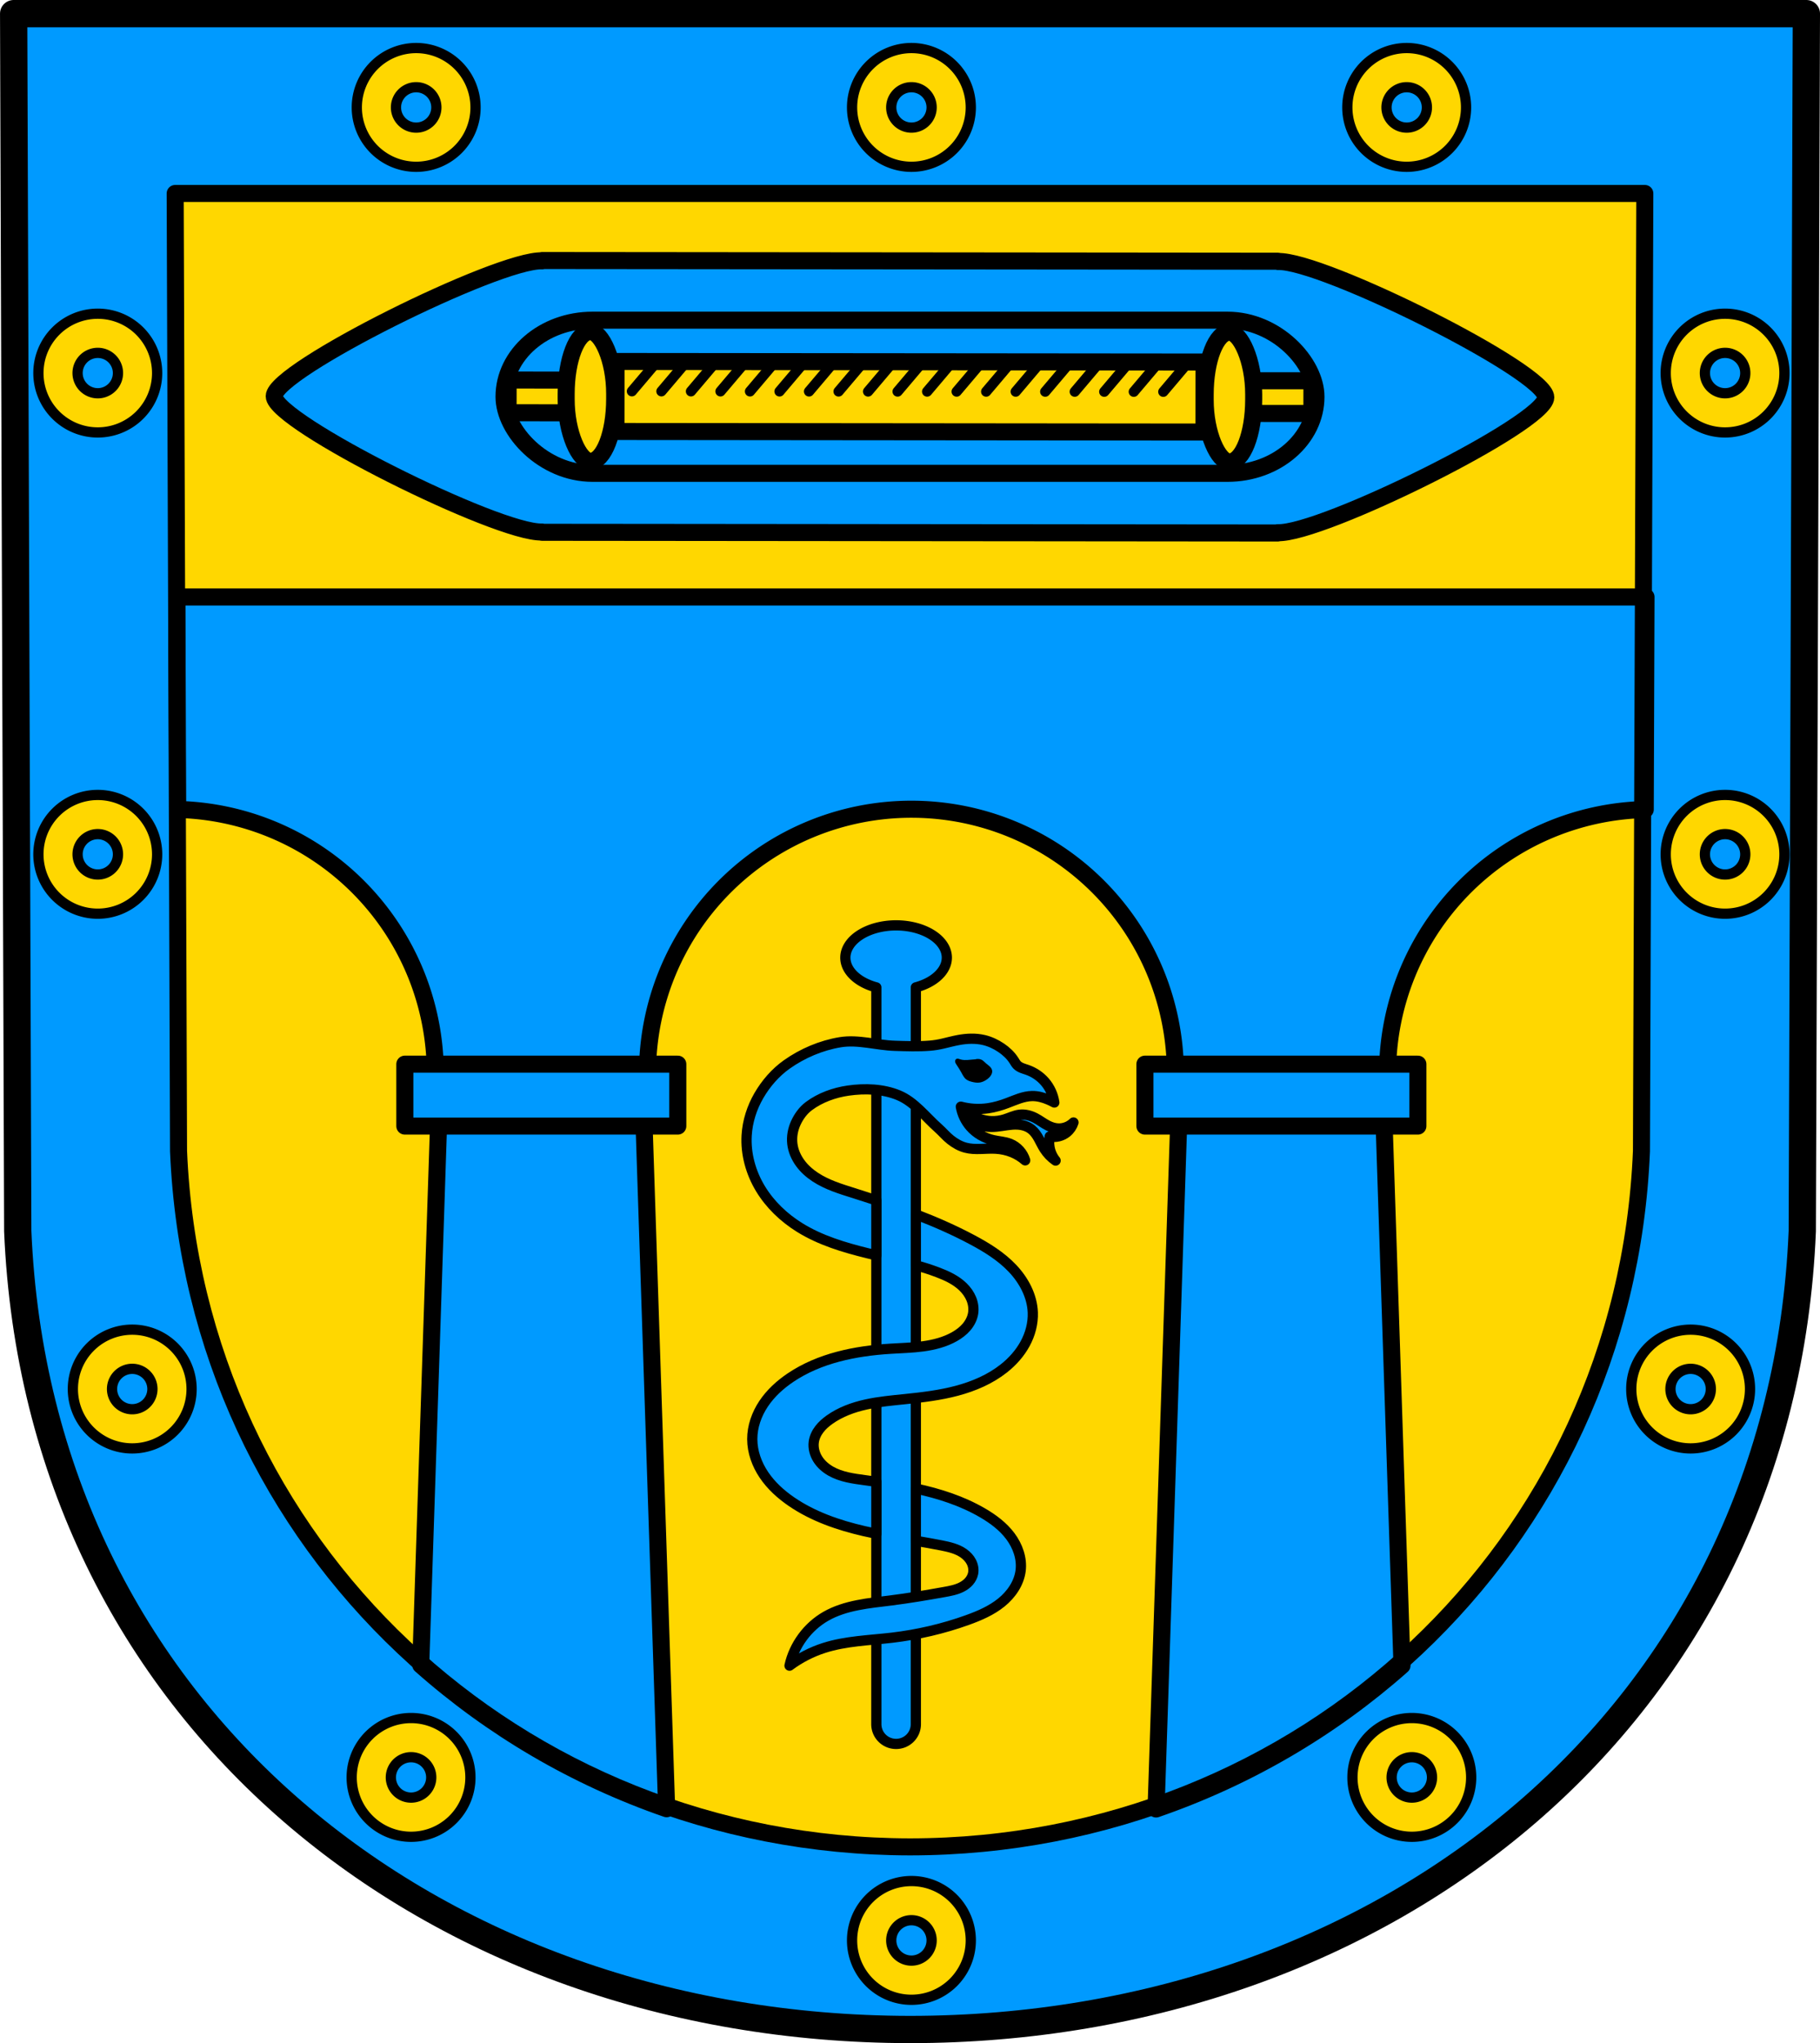 <?xml version="1.0" encoding="UTF-8" standalone="no"?>
<!-- Created with Inkscape (http://www.inkscape.org/) -->

<svg
   xmlns:dc="http://purl.org/dc/elements/1.1/"
   xmlns:cc="http://creativecommons.org/ns#"
   xmlns:rdf="http://www.w3.org/1999/02/22-rdf-syntax-ns#"
   xmlns:svg="http://www.w3.org/2000/svg"
   xmlns="http://www.w3.org/2000/svg"
   xmlns:sodipodi="http://sodipodi.sourceforge.net/DTD/sodipodi-0.dtd"
   xmlns:inkscape="http://www.inkscape.org/namespaces/inkscape"
   width="141.346mm"
   height="158.658mm"
   viewBox="0 0 141.346 158.658"
   version="1.1"
   id="svg865"
   inkscape:version="0.92.5 (2060ec1f9f, 2020-04-08)"
   sodipodi:docname="DEU Großschweidnitz COA.svg">
  <defs
     id="defs859">
    <inkscape:path-effect
       effect="spiro"
       id="path-effect3069"
       is_visible="true" />
    <inkscape:path-effect
       effect="spiro"
       id="path-effect2376"
       is_visible="true" />
    <inkscape:path-effect
       effect="spiro"
       id="path-effect3644"
       is_visible="true" />
    <inkscape:path-effect
       effect="spiro"
       id="path-effect3636"
       is_visible="true" />
    <inkscape:path-effect
       effect="spiro"
       id="path-effect3544"
       is_visible="true" />
    <inkscape:path-effect
       effect="spiro"
       id="path-effect3466"
       is_visible="true" />
    <inkscape:path-effect
       effect="spiro"
       id="path-effect3544-2"
       is_visible="true" />
    <inkscape:path-effect
       effect="spiro"
       id="path-effect3644-8"
       is_visible="true" />
    <inkscape:path-effect
       effect="spiro"
       id="path-effect3644-3"
       is_visible="true" />
    <inkscape:path-effect
       effect="spiro"
       id="path-effect3636-0"
       is_visible="true" />
    <inkscape:path-effect
       effect="spiro"
       id="path-effect1727-0-1"
       is_visible="true" />
    <inkscape:path-effect
       effect="spiro"
       id="path-effect1731-8-3"
       is_visible="true" />
    <inkscape:path-effect
       effect="spiro"
       id="path-effect1727-3"
       is_visible="true" />
    <inkscape:path-effect
       effect="spiro"
       id="path-effect1731-7"
       is_visible="true" />
    <inkscape:path-effect
       effect="spiro"
       id="path-effect841-8"
       is_visible="true" />
  </defs>
  <sodipodi:namedview
     id="base"
     pagecolor="#ffffff"
     bordercolor="#666666"
     borderopacity="1.0"
     inkscape:pageopacity="0.0"
     inkscape:pageshadow="2"
     inkscape:zoom="1.3224365"
     inkscape:cx="267.10972"
     inkscape:cy="299.82534"
     inkscape:document-units="mm"
     inkscape:current-layer="layer1"
     showgrid="false"
     inkscape:window-width="1920"
     inkscape:window-height="1046"
     inkscape:window-x="-11"
     inkscape:window-y="-11"
     inkscape:window-maximized="1"
     fit-margin-top="0"
     fit-margin-left="0"
     fit-margin-right="0"
     fit-margin-bottom="0"
     inkscape:snap-global="false"
     inkscape:snap-midpoints="true"
     inkscape:snap-smooth-nodes="true"
     inkscape:snap-center="true"
     inkscape:snap-object-midpoints="true"
     inkscape:object-paths="true" />
  <g
     inkscape:label="Ebene 1"
     inkscape:groupmode="layer"
     id="layer1"
     transform="translate(11.349,170.711)">
    <path
       style="fill:#009aff;fill-opacity:1;fill-rule:evenodd;stroke:none;stroke-width:2.117;stroke-linecap:round;stroke-linejoin:round;stroke-miterlimit:4;stroke-dasharray:none;stroke-opacity:1"
       inkscape:connector-curvature="0"
       d="m 128.939,-169.652 -0.318,94.538 c -1.55,37.541 -32.166,61.981 -69.296,62.002 -37.096,-0.046 -67.725,-24.497 -69.296,-62.002 l -0.318,-94.538 h 69.613 z"
       id="path10563-0-6-2-6-3-1"
       sodipodi:nodetypes="ccccccc" />
    <path
       style="fill:#ffd700;fill-opacity:1;fill-rule:evenodd;stroke:none;stroke-width:1.323;stroke-linecap:round;stroke-linejoin:round;stroke-miterlimit:4;stroke-dasharray:none;stroke-opacity:1"
       inkscape:connector-curvature="0"
       d="m 116.392,-155.688 -0.261,74.365 C 114.861,-50.533 89.762,-27.312 59.324,-27.294 28.914,-27.332 3.805,-50.562 2.517,-81.323 l -0.261,-74.365 H 59.323 Z"
       id="path10563-0-6-2-6-2-9-4"
       sodipodi:nodetypes="ccccccc" />
    <path
       style="fill:#009aff;fill-opacity:1;stroke:#000000;stroke-width:5;stroke-linecap:round;stroke-linejoin:round;stroke-miterlimit:4;stroke-dasharray:none;stroke-opacity:1"
       d="M 158.641 318.434 L 128.811 320.943 L 123.301 487.881 C 144.088 506.314 168.521 520.716 195.371 530.016 L 188.471 320.943 L 158.641 318.434 z M 375.533 318.434 L 345.703 320.943 L 338.801 530.092 C 365.655 520.822 390.091 506.451 410.879 488.043 L 405.363 320.943 L 375.533 318.434 z "
       transform="matrix(0.265,0,0,0.265,-11.349,-170.711)"
       id="path1027-4" />
    <path
       style="fill:none;fill-rule:evenodd;stroke:#000000;stroke-width:2.117;stroke-linecap:round;stroke-linejoin:round;stroke-miterlimit:4;stroke-dasharray:none;stroke-opacity:1"
       inkscape:connector-curvature="0"
       d="m 128.939,-169.652 -0.318,94.538 c -1.55,37.541 -32.166,61.981 -69.296,62.002 -37.096,-0.046 -67.725,-24.497 -69.296,-62.002 l -0.318,-94.538 h 69.613 z"
       id="path10563-0-6-2-6-3"
       sodipodi:nodetypes="ccccccc" />
    <path
       style="opacity:1;fill:#009aff;fill-opacity:1;fill-rule:evenodd;stroke:#000000;stroke-width:5;stroke-linecap:round;stroke-linejoin:round;stroke-miterlimit:4;stroke-dasharray:none;stroke-opacity:1;paint-order:fill markers stroke"
       d="M 51.834 174.938 L 52.053 237.193 A 77.351 77.351 0 0 1 127.568 314.479 A 77.351 77.351 0 0 1 127.158 321.732 L 190.123 321.732 A 77.351 77.351 0 0 1 189.76 314.479 A 77.351 77.351 0 0 1 267.109 237.129 A 77.351 77.351 0 0 1 344.461 314.479 A 77.351 77.351 0 0 1 344.051 321.732 L 407.016 321.732 A 77.351 77.351 0 0 1 406.652 314.479 A 77.351 77.351 0 0 1 482.168 237.221 L 482.387 174.938 L 51.834 174.938 z "
       transform="matrix(0.265,0,0,0.265,-11.349,-170.711)"
       id="rect952" />
    <path
       style="fill:none;fill-rule:evenodd;stroke:#000000;stroke-width:1.323;stroke-linecap:round;stroke-linejoin:round;stroke-miterlimit:4;stroke-dasharray:none;stroke-opacity:1"
       inkscape:connector-curvature="0"
       d="m 116.392,-155.688 -0.261,74.365 C 114.861,-50.533 89.762,-27.312 59.324,-27.294 28.914,-27.332 3.805,-50.562 2.517,-81.323 l -0.261,-74.365 H 59.323 Z"
       id="path10563-0-6-2-6-2-9"
       sodipodi:nodetypes="ccccccc" />
    <path
       style="opacity:1;fill:#009aff;fill-opacity:1;fill-rule:evenodd;stroke:#000000;stroke-width:5;stroke-linecap:round;stroke-linejoin:round;stroke-miterlimit:4;stroke-dasharray:none;stroke-opacity:1;paint-order:fill markers stroke"
       d="M 118.643 311.836 L 118.643 329.979 L 198.639 329.979 L 198.639 311.836 L 118.643 311.836 z M 335.535 311.836 L 335.535 329.979 L 415.531 329.979 L 415.531 311.836 L 335.535 311.836 z "
       transform="matrix(0.265,0,0,0.265,-11.349,-170.711)"
       id="rect995-1" />
    <path
       id="path1224"
       d="m 108.701,-139.853 c -0.002,1.995 -17.398,10.638 -20.821,10.508 l -2.5e-5,0.023 -57.138,-0.054 2.4e-5,-0.023 c -3.423,0.124 -20.797,-8.552 -20.795,-10.547 0.002,-1.995 17.395,-10.641 20.817,-10.511 l 2.4e-5,-0.023 57.138,0.054 -2.4e-5,0.023 c 3.423,-0.124 20.801,8.555 20.799,10.55 z"
       inkscape:connector-curvature="0"
       style="fill:#009aff;stroke:#000000;stroke-width:1.323;stroke-linecap:round;stroke-linejoin:round;fill-opacity:1;stroke-miterlimit:4;stroke-dasharray:none" />
    <rect
       style="opacity:1;fill:none;fill-opacity:1;fill-rule:evenodd;stroke:#000000;stroke-width:1.323;stroke-linecap:round;stroke-linejoin:round;stroke-miterlimit:4;stroke-dasharray:none;stroke-opacity:1;paint-order:fill markers stroke"
       id="rect2262"
       width="63.059"
       height="11.892"
       x="27.794"
       y="-145.847"
       ry="6.873"
       rx="6.873" />
    <path
       id="path1230"
       d="m 82.155,-137.161 0.006,-5.436 -45.666,-0.043 -0.006,5.436 z"
       inkscape:connector-curvature="0"
       style="fill:#ffd700;stroke:#000000;stroke-width:1.323;stroke-linecap:round;stroke-linejoin:round;fill-opacity:1;stroke-miterlimit:4;stroke-dasharray:none" />
    <path
       id="path1232"
       d="m 90.536,-138.601 0.003,-2.54 -5.084,-0.005 -0.003,2.54 z"
       inkscape:connector-curvature="0"
       style="fill:#ffd700;stroke:#000000;stroke-width:1.323;stroke-linecap:round;stroke-linejoin:round;fill-opacity:1;stroke-miterlimit:4;stroke-dasharray:none" />
    <rect
       id="rect1234"
       rx="4.836"
       y="-85.875"
       x="134.921"
       height="3.766"
       width="10.07"
       ry="5.398"
       style="fill:#ffd700;stroke:#000000;stroke-width:1.323;stroke-linecap:round;stroke-linejoin:round;fill-opacity:1;stroke-miterlimit:4;stroke-dasharray:none"
       transform="matrix(0.001,-1,-1,-9.3777867e-4,0,0)" />
    <path
       id="path1236"
       d="m 33.194,-138.655 0.003,-2.54 -5.084,-0.005 -0.003,2.54 z"
       inkscape:connector-curvature="0"
       style="fill:#ffd700;stroke:#000000;stroke-width:1.323;stroke-linecap:round;stroke-linejoin:round;fill-opacity:1;stroke-miterlimit:4;stroke-dasharray:none" />
    <rect
       id="rect1238"
       rx="4.836"
       y="-36.247"
       x="134.921"
       height="3.766"
       width="10.07"
       ry="5.398"
       style="fill:#ffd700;stroke:#000000;stroke-width:1.323;stroke-linecap:round;stroke-linejoin:round;fill-opacity:1;stroke-miterlimit:4;stroke-dasharray:none"
       transform="matrix(0.001,-1,-1,-9.3777867e-4,0,0)" />
    <path
       style="fill:#ffd700;stroke:#000000;stroke-width:0.794;stroke-linecap:round;fill-opacity:1;stroke-miterlimit:4;stroke-dasharray:none;stroke-linejoin:round"
       inkscape:connector-curvature="0"
       d="m 80.925,-142.566 -1.929,2.278"
       id="path1244" />
    <path
       style="fill:#ffd700;stroke:#000000;stroke-width:0.794;stroke-linecap:round;fill-opacity:1;stroke-miterlimit:4;stroke-dasharray:none;stroke-linejoin:round"
       inkscape:connector-curvature="0"
       d="m 76.339,-142.57 -1.929,2.278"
       id="path1246" />
    <path
       style="fill:#ffd700;stroke:#000000;stroke-width:0.794;stroke-linecap:round;fill-opacity:1;stroke-miterlimit:4;stroke-dasharray:none;stroke-linejoin:round"
       inkscape:connector-curvature="0"
       d="m 78.633,-142.568 -1.929,2.278"
       id="path1248" />
    <path
       style="fill:#ffd700;stroke:#000000;stroke-width:0.794;stroke-linecap:round;fill-opacity:1;stroke-miterlimit:4;stroke-dasharray:none;stroke-linejoin:round"
       inkscape:connector-curvature="0"
       d="m 74.047,-142.573 -1.929,2.278"
       id="path1250" />
    <path
       style="fill:#ffd700;stroke:#000000;stroke-width:0.794;stroke-linecap:round;fill-opacity:1;stroke-miterlimit:4;stroke-dasharray:none;stroke-linejoin:round"
       inkscape:connector-curvature="0"
       d="m 69.462,-142.577 -1.929,2.278"
       id="path1252" />
    <path
       style="fill:#ffd700;stroke:#000000;stroke-width:0.794;stroke-linecap:round;fill-opacity:1;stroke-miterlimit:4;stroke-dasharray:none;stroke-linejoin:round"
       inkscape:connector-curvature="0"
       d="m 71.754,-142.575 -1.929,2.278"
       id="path1254" />
    <path
       style="fill:#ffd700;stroke:#000000;stroke-width:0.794;stroke-linecap:round;fill-opacity:1;stroke-miterlimit:4;stroke-dasharray:none;stroke-linejoin:round"
       inkscape:connector-curvature="0"
       d="m 67.168,-142.579 -1.929,2.278"
       id="path1256" />
    <path
       style="fill:#ffd700;stroke:#000000;stroke-width:0.794;stroke-linecap:round;fill-opacity:1;stroke-miterlimit:4;stroke-dasharray:none;stroke-linejoin:round"
       inkscape:connector-curvature="0"
       d="m 62.583,-142.583 -1.929,2.278"
       id="path1258" />
    <path
       style="fill:#ffd700;stroke:#000000;stroke-width:0.794;stroke-linecap:round;fill-opacity:1;stroke-miterlimit:4;stroke-dasharray:none;stroke-linejoin:round"
       inkscape:connector-curvature="0"
       d="m 64.876,-142.581 -1.929,2.278"
       id="path1260" />
    <path
       style="fill:#ffd700;stroke:#000000;stroke-width:0.794;stroke-linecap:round;fill-opacity:1;stroke-miterlimit:4;stroke-dasharray:none;stroke-linejoin:round"
       inkscape:connector-curvature="0"
       d="m 60.29,-142.585 -1.929,2.278"
       id="path1262" />
    <path
       style="fill:#ffd700;stroke:#000000;stroke-width:0.794;stroke-linecap:round;fill-opacity:1;stroke-miterlimit:4;stroke-dasharray:none;stroke-linejoin:round"
       inkscape:connector-curvature="0"
       d="m 55.705,-142.59 -1.929,2.278"
       id="path1264" />
    <path
       style="fill:#ffd700;stroke:#000000;stroke-width:0.794;stroke-linecap:round;fill-opacity:1;stroke-miterlimit:4;stroke-dasharray:none;stroke-linejoin:round"
       inkscape:connector-curvature="0"
       d="m 57.997,-142.588 -1.929,2.278"
       id="path1266" />
    <path
       style="fill:#ffd700;stroke:#000000;stroke-width:0.794;stroke-linecap:round;fill-opacity:1;stroke-miterlimit:4;stroke-dasharray:none;stroke-linejoin:round"
       inkscape:connector-curvature="0"
       d="m 51.119,-142.594 -1.929,2.278"
       id="path1268" />
    <path
       style="fill:#ffd700;stroke:#000000;stroke-width:0.794;stroke-linecap:round;fill-opacity:1;stroke-miterlimit:4;stroke-dasharray:none;stroke-linejoin:round"
       inkscape:connector-curvature="0"
       d="m 53.412,-142.592 -1.929,2.278"
       id="path1270" />
    <path
       style="fill:#ffd700;stroke:#000000;stroke-width:0.794;stroke-linecap:round;fill-opacity:1;stroke-miterlimit:4;stroke-dasharray:none;stroke-linejoin:round"
       inkscape:connector-curvature="0"
       d="m 48.827,-142.596 -1.929,2.278"
       id="path1272" />
    <path
       style="fill:#ffd700;stroke:#000000;stroke-width:0.794;stroke-linecap:round;fill-opacity:1;stroke-miterlimit:4;stroke-dasharray:none;stroke-linejoin:round"
       inkscape:connector-curvature="0"
       d="m 44.242,-142.6 -1.929,2.278"
       id="path1274" />
    <path
       style="fill:#ffd700;stroke:#000000;stroke-width:0.794;stroke-linecap:round;fill-opacity:1;stroke-miterlimit:4;stroke-dasharray:none;stroke-linejoin:round"
       inkscape:connector-curvature="0"
       d="m 46.534,-142.598 -1.929,2.278"
       id="path1276" />
    <path
       style="fill:#ffd700;stroke:#000000;stroke-width:0.794;stroke-linecap:round;fill-opacity:1;stroke-miterlimit:4;stroke-dasharray:none;stroke-linejoin:round"
       inkscape:connector-curvature="0"
       d="m 41.948,-142.603 -1.929,2.278"
       id="path1278" />
    <path
       style="fill:#ffd700;stroke:#000000;stroke-width:0.794;stroke-linecap:round;fill-opacity:1;stroke-miterlimit:4;stroke-dasharray:none;stroke-linejoin:round"
       inkscape:connector-curvature="0"
       d="m 39.656,-142.605 -1.929,2.278"
       id="path1280" />
    <path
       inkscape:connector-curvature="0"
       style="opacity:1;fill:#009aff;fill-opacity:1;fill-rule:evenodd;stroke:#000000;stroke-width:0.794;stroke-linecap:round;stroke-linejoin:round;stroke-miterlimit:4;stroke-dasharray:none;stroke-opacity:1;paint-order:fill markers stroke"
       d="m 58.244,-98.853 a 3.941,2.508 0 0 0 -3.941,2.508 3.941,2.508 0 0 0 2.406,2.31 v 57.211 c 0,0.851 0.685,1.535 1.535,1.535 0.851,0 1.535,-0.685 1.535,-1.535 v -57.214 a 3.941,2.508 0 0 0 2.406,-2.307 3.941,2.508 0 0 0 -3.941,-2.508 z"
       id="path2369" />
    <path
       inkscape:connector-curvature="0"
       style="fill:#009aff;fill-opacity:1;stroke:#000000;stroke-width:0.794;stroke-linecap:round;stroke-linejoin:round;stroke-miterlimit:4;stroke-dasharray:none;stroke-opacity:1"
       d="m 64.079,-90.051 c -0.33,0.004 -0.66,0.041 -0.984,0.101 -0.414,0.076 -0.82,0.187 -1.23,0.282 -0.328,0.076 -0.66,0.131 -0.995,0.158 -0.905,0.073 -1.816,0.039 -2.724,0.011 -1.418,-0.043 -2.848,-0.51 -4.247,-0.278 -1.477,0.245 -2.926,0.86 -4.148,1.727 -0.881,0.625 -1.616,1.473 -2.162,2.413 -0.546,0.94 -0.886,2.003 -0.951,3.088 -0.086,1.444 0.321,2.901 1.069,4.14 0.748,1.239 1.827,2.263 3.057,3.026 1.601,0.992 3.434,1.541 5.263,1.991 0.227,0.056 0.454,0.108 0.682,0.162 v -4.269 c -0.581,-0.192 -1.164,-0.38 -1.747,-0.562 -1.034,-0.324 -2.088,-0.645 -2.993,-1.241 -0.453,-0.298 -0.865,-0.664 -1.182,-1.103 -0.318,-0.439 -0.539,-0.953 -0.602,-1.491 -0.064,-0.551 0.041,-1.117 0.273,-1.621 0.232,-0.504 0.574,-0.973 1.014,-1.302 0.877,-0.655 1.972,-1.048 3.055,-1.203 1.295,-0.184 2.699,-0.138 3.908,0.362 1.236,0.511 2.09,1.672 3.091,2.559 0.327,0.29 0.608,0.634 0.952,0.904 0.345,0.27 0.73,0.493 1.15,0.606 0.764,0.206 1.572,0.035 2.361,0.081 0.434,0.025 0.866,0.117 1.269,0.282 0.368,0.151 0.711,0.362 1.012,0.624 -0.172,-0.579 -0.616,-1.068 -1.17,-1.289 -0.416,-0.166 -0.873,-0.183 -1.309,-0.282 -0.682,-0.154 -1.322,-0.516 -1.785,-1.047 -0.379,-0.435 -0.637,-0.978 -0.734,-1.551 0.69,0.182 1.416,0.224 2.122,0.121 0.509,-0.074 1.005,-0.221 1.488,-0.403 0.628,-0.236 1.255,-0.534 1.924,-0.544 0.436,-0.007 0.867,0.111 1.27,0.282 0.156,0.066 0.308,0.14 0.456,0.222 -0.086,-0.593 -0.344,-1.161 -0.734,-1.611 -0.366,-0.423 -0.844,-0.742 -1.368,-0.926 -0.14,-0.049 -0.283,-0.089 -0.42,-0.145 -0.137,-0.056 -0.27,-0.13 -0.374,-0.238 -0.096,-0.1 -0.163,-0.225 -0.238,-0.342 -0.253,-0.398 -0.604,-0.723 -0.992,-0.987 -0.411,-0.279 -0.867,-0.492 -1.349,-0.605 -0.321,-0.075 -0.65,-0.105 -0.98,-0.101 z m -0.39,5.538 v 5.3e-4 c 0.109,0.392 0.36,0.741 0.695,0.966 0.24,0.162 0.519,0.259 0.804,0.306 0.285,0.047 0.575,0.044 0.862,0.017 0.55,-0.053 1.095,-0.196 1.646,-0.161 0.384,0.024 0.77,0.139 1.071,0.382 0.235,0.19 0.407,0.447 0.554,0.712 0.147,0.265 0.274,0.543 0.438,0.798 0.228,0.357 0.527,0.667 0.873,0.906 -0.249,-0.304 -0.415,-0.677 -0.476,-1.067 -0.042,-0.267 -0.035,-0.541 0.02,-0.806 0.461,0.1 0.963,-0.022 1.329,-0.322 0.24,-0.197 0.422,-0.467 0.516,-0.765 -0.312,0.311 -0.754,0.483 -1.191,0.464 -0.276,-0.012 -0.545,-0.098 -0.793,-0.222 -0.338,-0.169 -0.637,-0.409 -0.972,-0.584 -0.378,-0.198 -0.808,-0.312 -1.23,-0.262 -0.406,0.048 -0.779,0.243 -1.17,0.363 -0.645,0.198 -1.356,0.188 -1.984,-0.06 -0.372,-0.147 -0.713,-0.376 -0.992,-0.665 z m -3.91,8.101 v 3.949 c 0.572,0.163 1.14,0.342 1.697,0.553 0.712,0.27 1.421,0.599 1.966,1.131 0.272,0.266 0.5,0.581 0.644,0.934 0.144,0.353 0.201,0.743 0.141,1.119 -0.064,0.394 -0.256,0.762 -0.515,1.066 -0.26,0.304 -0.585,0.547 -0.932,0.744 -0.744,0.422 -1.589,0.637 -2.437,0.753 -0.847,0.115 -1.704,0.135 -2.557,0.188 -2.715,0.17 -5.489,0.723 -7.745,2.244 -0.809,0.546 -1.545,1.216 -2.087,2.028 -0.542,0.812 -0.882,1.772 -0.88,2.749 0.002,0.993 0.358,1.967 0.915,2.788 0.557,0.822 1.306,1.499 2.125,2.061 1.682,1.154 3.649,1.829 5.636,2.289 0.319,0.074 0.639,0.141 0.96,0.206 v -4.037 c -0.293,-0.041 -0.586,-0.082 -0.878,-0.121 -0.917,-0.122 -1.863,-0.248 -2.666,-0.707 -0.402,-0.23 -0.761,-0.543 -1.006,-0.935 -0.245,-0.392 -0.37,-0.866 -0.309,-1.325 0.049,-0.362 0.211,-0.703 0.433,-0.993 0.221,-0.29 0.5,-0.533 0.798,-0.744 0.835,-0.594 1.819,-0.952 2.819,-1.174 1,-0.222 2.024,-0.314 3.044,-0.418 1.351,-0.138 2.706,-0.299 4.018,-0.649 1.313,-0.35 2.589,-0.895 3.654,-1.739 0.663,-0.525 1.239,-1.167 1.644,-1.909 0.405,-0.743 0.632,-1.589 0.6,-2.433 -0.049,-1.283 -0.695,-2.491 -1.578,-3.423 -0.883,-0.932 -1.993,-1.618 -3.126,-2.222 -1.413,-0.754 -2.88,-1.395 -4.374,-1.969 z m 0,21.294 v 4.057 c 0.663,0.113 1.326,0.227 1.986,0.358 0.6,0.119 1.214,0.258 1.715,0.608 0.251,0.175 0.468,0.403 0.608,0.675 0.14,0.272 0.198,0.589 0.138,0.889 -0.047,0.233 -0.163,0.449 -0.319,0.627 -0.156,0.179 -0.351,0.321 -0.562,0.43 -0.421,0.219 -0.896,0.307 -1.363,0.39 -1.371,0.245 -2.744,0.478 -4.125,0.652 -1.737,0.218 -3.547,0.363 -5.067,1.23 -1.42,0.811 -2.471,2.24 -2.823,3.836 0.81,-0.601 1.718,-1.067 2.678,-1.375 1.699,-0.545 3.512,-0.587 5.284,-0.796 1.998,-0.236 3.97,-0.693 5.863,-1.375 0.931,-0.336 1.856,-0.734 2.626,-1.357 0.77,-0.622 1.377,-1.497 1.499,-2.479 0.117,-0.944 -0.226,-1.906 -0.795,-2.668 -0.569,-0.762 -1.349,-1.342 -2.172,-1.82 -1.598,-0.928 -3.358,-1.49 -5.171,-1.882 z"
       id="path2374"
       sodipodi:nodetypes="cccccsscccccccscccccccccccccccccccccccccccccccccccccccccccccccscccccccccccccsccscsscccccccccsccccccsccccccccccsscsscccscc" />
    <path
       style="fill:#000000;stroke:none;stroke-width:0.265px;stroke-linecap:butt;stroke-linejoin:miter;stroke-opacity:1"
       d="m 64.393,-88.45 c -0.109,0.008 -0.218,0.017 -0.327,0.027 -0.172,0.016 -0.345,0.035 -0.518,0.027 -0.111,-0.005 -0.222,-0.021 -0.327,-0.055 -0.049,-0.016 -0.098,-0.036 -0.149,-0.045 -0.051,-0.009 -0.106,-0.008 -0.151,0.018 -0.038,0.022 -0.066,0.059 -0.08,0.1 -0.014,0.041 -0.015,0.087 -0.007,0.13 0.016,0.086 0.066,0.161 0.115,0.234 0.125,0.187 0.247,0.376 0.355,0.573 0.107,0.196 0.206,0.408 0.382,0.545 0.126,0.099 0.282,0.151 0.436,0.191 0.205,0.053 0.419,0.088 0.627,0.055 0.187,-0.03 0.362,-0.112 0.518,-0.218 0.156,-0.106 0.3,-0.239 0.382,-0.409 0.045,-0.093 0.07,-0.198 0.055,-0.3 -0.019,-0.127 -0.1,-0.238 -0.193,-0.326 -0.094,-0.089 -0.202,-0.16 -0.298,-0.246 -0.082,-0.073 -0.155,-0.156 -0.245,-0.218 -0.165,-0.113 -0.383,-0.144 -0.573,-0.082 z"
       id="path3067"
       inkscape:connector-curvature="0"
       inkscape:path-effect="#path-effect3069"
       inkscape:original-d="m 64.393304,-88.449836 c -0.05363,0.09544 -0.218072,0.01986 -0.327298,0.02728 -0.172581,0.01173 -0.345515,0.037 -0.51822,0.02727 -0.110429,-0.0062 -0.217597,-0.04044 -0.327298,-0.05455 -0.0996,-0.01281 -0.227889,-0.09714 -0.300021,-0.02728 -0.111211,0.107716 -0.01945,0.316064 0.02727,0.463672 0.06776,0.214079 0.231043,0.385256 0.354571,0.57277 0.122103,0.18535 0.210136,0.404859 0.381847,0.545497 0.122836,0.100607 0.282538,0.151706 0.436396,0.190923 0.203392,0.05184 0.419969,0.08714 0.627319,0.05455 0.185155,-0.0291 0.36451,-0.110951 0.518221,-0.218199 0.152986,-0.106741 0.29813,-0.242416 0.381846,-0.40912 0.04562,-0.09084 0.08111,-0.201908 0.05455,-0.300024 -0.06571,-0.242723 -0.314744,-0.393366 -0.490945,-0.57277 -0.07671,-0.07811 -0.146157,-0.172134 -0.245472,-0.218197 -0.17496,-0.08115 -0.460001,-0.238287 -0.57277,-0.08183 -2e-6,2e-6 5e-6,5e-6 4e-6,8e-6 z"
       sodipodi:nodetypes="aaaaaaaaaaaaaaaaa" />
    <path
       style="opacity:1;fill:#ffd700;fill-opacity:1;fill-rule:evenodd;stroke:#000000;stroke-width:3;stroke-linecap:round;stroke-linejoin:round;stroke-miterlimit:4;stroke-dasharray:none;stroke-opacity:1;paint-order:fill markers stroke"
       d="M 121.967 14.08 A 17.398 17.398 0 0 0 104.568 31.477 A 17.398 17.398 0 0 0 121.967 48.875 A 17.398 17.398 0 0 0 139.363 31.477 A 17.398 17.398 0 0 0 121.967 14.08 z M 267.111 14.08 A 17.398 17.398 0 0 0 249.713 31.477 A 17.398 17.398 0 0 0 267.111 48.875 A 17.398 17.398 0 0 0 284.508 31.477 A 17.398 17.398 0 0 0 267.111 14.08 z M 412.256 14.08 A 17.398 17.398 0 0 0 394.857 31.477 A 17.398 17.398 0 0 0 412.256 48.875 A 17.398 17.398 0 0 0 429.652 31.477 A 17.398 17.398 0 0 0 412.256 14.08 z M 121.967 25.559 A 5.918 5.918 0 0 1 127.885 31.477 A 5.918 5.918 0 0 1 121.967 37.395 A 5.918 5.918 0 0 1 116.049 31.477 A 5.918 5.918 0 0 1 121.967 25.559 z M 267.111 25.559 A 5.918 5.918 0 0 1 273.029 31.477 A 5.918 5.918 0 0 1 267.111 37.395 A 5.918 5.918 0 0 1 261.193 31.477 A 5.918 5.918 0 0 1 267.111 25.559 z M 412.256 25.559 A 5.918 5.918 0 0 1 418.174 31.477 A 5.918 5.918 0 0 1 412.256 37.395 A 5.918 5.918 0 0 1 406.338 31.477 A 5.918 5.918 0 0 1 412.256 25.559 z M 28.654 91.926 A 17.398 17.398 0 0 0 11.258 109.322 A 17.398 17.398 0 0 0 28.654 126.721 A 17.398 17.398 0 0 0 46.051 109.322 A 17.398 17.398 0 0 0 28.654 91.926 z M 505.568 91.926 A 17.398 17.398 0 0 0 488.168 109.322 A 17.398 17.398 0 0 0 505.568 126.721 A 17.398 17.398 0 0 0 522.963 109.322 A 17.398 17.398 0 0 0 505.568 91.926 z M 28.654 103.404 A 5.918 5.918 0 0 1 34.572 109.322 A 5.918 5.918 0 0 1 28.654 115.24 A 5.918 5.918 0 0 1 22.738 109.322 A 5.918 5.918 0 0 1 28.654 103.404 z M 505.568 103.404 A 5.918 5.918 0 0 1 511.484 109.322 A 5.918 5.918 0 0 1 505.568 115.24 A 5.918 5.918 0 0 1 499.648 109.322 A 5.918 5.918 0 0 1 505.568 103.404 z M 28.654 232.947 A 17.398 17.398 0 0 0 11.258 250.344 A 17.398 17.398 0 0 0 28.654 267.742 A 17.398 17.398 0 0 0 46.051 250.344 A 17.398 17.398 0 0 0 28.654 232.947 z M 505.568 232.947 A 17.398 17.398 0 0 0 488.168 250.344 A 17.398 17.398 0 0 0 505.568 267.742 A 17.398 17.398 0 0 0 522.963 250.344 A 17.398 17.398 0 0 0 505.568 232.947 z M 28.654 244.426 A 5.918 5.918 0 0 1 34.572 250.344 A 5.918 5.918 0 0 1 28.654 256.262 A 5.918 5.918 0 0 1 22.738 250.344 A 5.918 5.918 0 0 1 28.654 244.426 z M 505.568 244.426 A 5.918 5.918 0 0 1 511.484 250.344 A 5.918 5.918 0 0 1 505.568 256.262 A 5.918 5.918 0 0 1 499.648 250.344 A 5.918 5.918 0 0 1 505.568 244.426 z M 38.752 389.637 A 17.398 17.398 0 0 0 21.354 407.033 A 17.398 17.398 0 0 0 38.752 424.432 A 17.398 17.398 0 0 0 56.148 407.033 A 17.398 17.398 0 0 0 38.752 389.637 z M 495.471 389.637 A 17.398 17.398 0 0 0 478.072 407.033 A 17.398 17.398 0 0 0 495.471 424.432 A 17.398 17.398 0 0 0 512.867 407.033 A 17.398 17.398 0 0 0 495.471 389.637 z M 38.752 401.115 A 5.918 5.918 0 0 1 44.67 407.033 A 5.918 5.918 0 0 1 38.752 412.951 A 5.918 5.918 0 0 1 32.834 407.033 A 5.918 5.918 0 0 1 38.752 401.115 z M 495.471 401.115 A 5.918 5.918 0 0 1 501.387 407.033 A 5.918 5.918 0 0 1 495.471 412.951 A 5.918 5.918 0 0 1 489.553 407.033 A 5.918 5.918 0 0 1 495.471 401.115 z M 120.465 503.443 A 17.398 17.398 0 0 0 103.066 520.84 A 17.398 17.398 0 0 0 120.465 538.238 A 17.398 17.398 0 0 0 137.863 520.84 A 17.398 17.398 0 0 0 120.465 503.443 z M 413.754 503.443 A 17.398 17.398 0 0 0 396.357 520.84 A 17.398 17.398 0 0 0 413.754 538.238 A 17.398 17.398 0 0 0 431.154 520.84 A 17.398 17.398 0 0 0 413.754 503.443 z M 120.465 514.922 A 5.918 5.918 0 0 1 126.383 520.84 A 5.918 5.918 0 0 1 120.465 526.758 A 5.918 5.918 0 0 1 114.547 520.84 A 5.918 5.918 0 0 1 120.465 514.922 z M 413.754 514.922 A 5.918 5.918 0 0 1 419.672 520.84 A 5.918 5.918 0 0 1 413.754 526.758 A 5.918 5.918 0 0 1 407.838 520.84 A 5.918 5.918 0 0 1 413.754 514.922 z M 267.111 551.209 A 17.398 17.398 0 0 0 249.713 568.605 A 17.398 17.398 0 0 0 267.111 586.004 A 17.398 17.398 0 0 0 284.508 568.605 A 17.398 17.398 0 0 0 267.111 551.209 z M 267.111 562.688 A 5.918 5.918 0 0 1 273.029 568.605 A 5.918 5.918 0 0 1 267.111 574.523 A 5.918 5.918 0 0 1 261.193 568.605 A 5.918 5.918 0 0 1 267.111 562.688 z "
       transform="matrix(0.265,0,0,0.265,-11.349,-170.711)"
       id="path933" />
  </g>
</svg>
